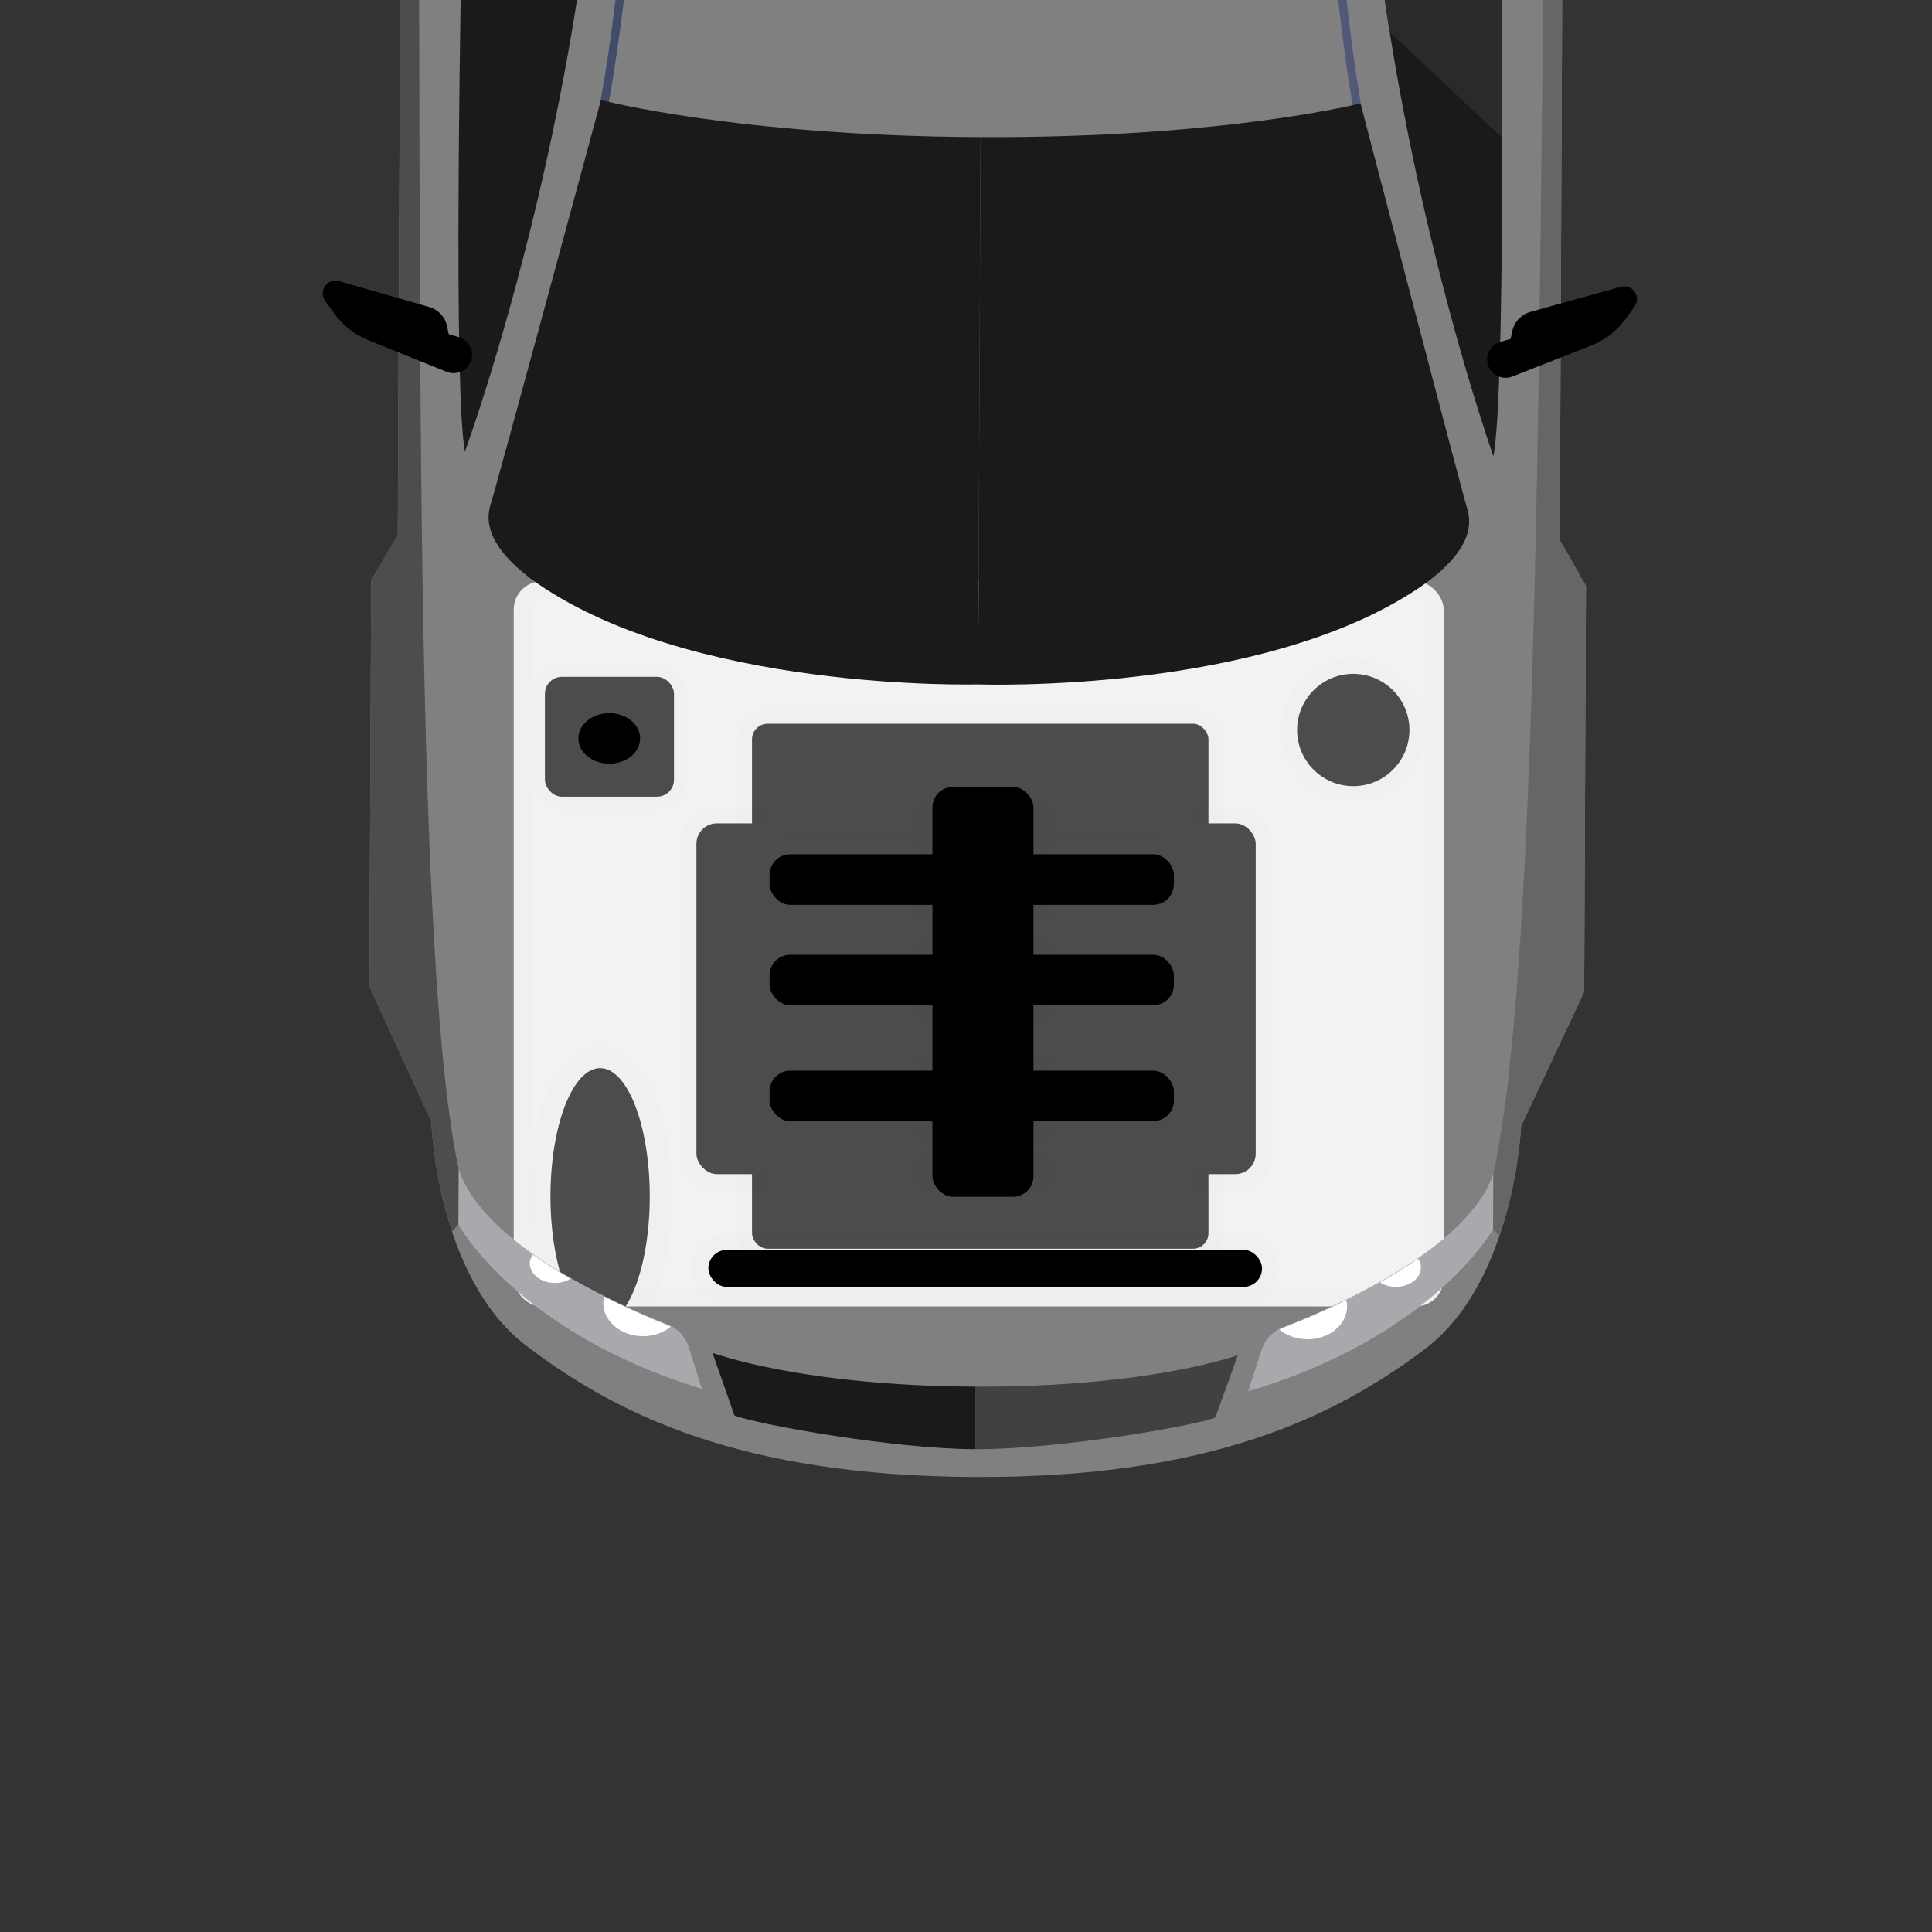 <?xml version="1.0" encoding="UTF-8" standalone="no"?>
<!-- Generator: Adobe Illustrator 27.5.0, SVG Export Plug-In . SVG Version: 6.00 Build 0)  -->

<svg
   version="1.1"
   x="0px"
   y="0px"
   viewBox="0 0 500 500"
   style="enable-background:new 0 0 500 500;"
   xml:space="preserve"
   id="svg1317"
   sodipodi:docname="ENGINE ROOM.svg"
   inkscape:version="1.1.1 (c3084ef, 2021-09-22)"
   xmlns:inkscape="http://www.inkscape.org/namespaces/inkscape"
   xmlns:sodipodi="http://sodipodi.sourceforge.net/DTD/sodipodi-0.dtd"
   xmlns="http://www.w3.org/2000/svg"
   xmlns:svg="http://www.w3.org/2000/svg"><rect x="0" y="0" width="500" height="500" fill="#333333" stroke="none"/><defs
   id="defs1321">
	
	
	
	

		
		
		
		
		
		
		
		
		
		
		
		
		
		
		
		
		
		
		
		
		
		
		
		
		
		
		
		
		
		
		
		
		
		
		
		
		
	</defs><sodipodi:namedview
   id="namedview1319"
   pagecolor="#ffffff"
   bordercolor="#666666"
   borderopacity="1.0"
   inkscape:pageshadow="2"
   inkscape:pageopacity="0.0"
   inkscape:pagecheckerboard="0"
   showgrid="false"
   inkscape:zoom="0.68812108"
   inkscape:cx="259.40202"
   inkscape:cy="100.27305"
   inkscape:window-width="1440"
   inkscape:window-height="900"
   inkscape:window-x="0"
   inkscape:window-y="0"
   inkscape:window-maximized="0"
   inkscape:current-layer="layer3" />
<g
   id="BACKGROUND">
</g>


<g
   inkscape:groupmode="layer"
   id="layer1"
   inkscape:label="Layer 1"><path
     style="fill:#808080;stroke-width:2.158"
     d="m 96.067,150.255 -0.466,105.035 16.032,34.964 c 0,0 1.261,40.294 24.563,58.022 23.302,17.73 55.247,33.698 116.036,33.968 60.791,0.269 92.874,-15.415 116.332,-32.938 23.458,-17.523 25.076,-57.802 25.076,-57.802 l 16.341,-34.82 0.466,-105.035 -6.782,-11.901 1.476,-333.086 6.977,-31.983 0.423,-95.323 -11.245,-19.295 c 0,0 -0.113,-14.929 -5.021,-44.088 -14.062,-73.804 -140.355,-66.089 -140.355,-66.089 0,0 -126.22,-8.832 -140.936,64.842 -5.164,29.114 -5.412,44.041 -5.412,44.041 l -11.416,19.195 -0.423,95.323 6.693,32.043 -1.476,333.086 z"
     id="path1141" /><rect
     style="fill:#f2f2f2;fill-rule:evenodd;stroke:#000000;stroke-width:9.152;stroke-linecap:round;stroke-linejoin:round;stroke-opacity:0.011"
     id="rect2740"
     width="240.665"
     height="187.641"
     x="132.948"
     y="150.465"
     ry="7.254" /></g><g
   inkscape:groupmode="layer"
   id="layer2"
   inkscape:label="Layer 2"><g
     id="g3404"
     transform="translate(783.369,347.52)"><rect
       style="fill:#4d4d4d;fill-rule:evenodd;stroke:#000000;stroke-width:7.281;stroke-linecap:round;stroke-linejoin:round;stroke-opacity:0.011"
       id="rect3116"
       width="118.128"
       height="135.87"
       x="-588.746"
       y="-160.215"
       ry="4.024" /><rect
       style="fill:#4d4d4d;fill-rule:evenodd;stroke:#000000;stroke-width:8.573;stroke-linecap:round;stroke-linejoin:round;stroke-opacity:0.011"
       id="rect3314"
       width="144.742"
       height="90.774"
       x="-603.132"
       y="-134.431"
       ry="5.292" /><rect
       style="fill:#000000;fill-rule:evenodd;stroke:#000000;stroke-width:8;stroke-linecap:round;stroke-linejoin:round;stroke-opacity:0.011"
       id="rect3006"
       width="26.158"
       height="106.086"
       x="-542.056"
       y="-143.87"
       ry="5.337" /><rect
       style="fill:#000000;fill-rule:evenodd;stroke:#000000;stroke-width:8;stroke-linecap:round;stroke-linejoin:round;stroke-opacity:0.011"
       id="rect3008"
       width="104.633"
       height="13.079"
       x="-584.2"
       y="-126.431"
       ry="5.337" /><rect
       style="fill:#000000;fill-rule:evenodd;stroke:#000000;stroke-width:8;stroke-linecap:round;stroke-linejoin:round;stroke-opacity:0.011"
       id="rect3010"
       width="104.633"
       height="13.079"
       x="-584.2"
       y="-100.431"
       ry="5.337" /><rect
       style="fill:#000000;fill-rule:evenodd;stroke:#000000;stroke-width:8;stroke-linecap:round;stroke-linejoin:round;stroke-opacity:0.011"
       id="rect3092"
       width="104.633"
       height="13.079"
       x="-584.2"
       y="-70.431"
       ry="5.337" /></g><circle
     style="fill:#4d4d4d;fill-rule:evenodd;stroke:#000000;stroke-width:8;stroke-linecap:round;stroke-linejoin:round;stroke-opacity:0.011"
     id="path3428"
     cx="350.229"
     cy="188.92"
     r="14.532" /><ellipse
     style="fill:#4d4d4d;fill-rule:evenodd;stroke:#000000;stroke-width:11.368;stroke-linecap:round;stroke-linejoin:round;stroke-opacity:0.011"
     id="circle3430"
     cx="155.309"
     cy="309.625"
     rx="12.848"
     ry="33.193" /><rect
     style="fill:#4d4d4d;fill-rule:evenodd;stroke:#000000;stroke-width:6.567;stroke-linecap:round;stroke-linejoin:round;stroke-opacity:0.011"
     id="rect3534"
     width="33.404"
     height="31.018"
     x="141.025"
     y="175.166"
     ry="4.381" /><ellipse
     style="fill:#000000;fill-rule:evenodd;stroke:#000000;stroke-width:8;stroke-linecap:round;stroke-linejoin:round;stroke-opacity:0.011"
     id="path3638"
     cx="157.676"
     cy="191.1"
     rx="7.993"
     ry="6.54" /><rect
     style="fill:#000000;fill-rule:evenodd;stroke:#000000;stroke-width:8.574;stroke-linecap:round;stroke-linejoin:round;stroke-opacity:0.011"
     id="rect3760"
     width="143.296"
     height="9.599"
     x="183.325"
     y="323.462"
     ry="4.799" /></g><g
   inkscape:groupmode="layer"
   id="layer3"
   inkscape:label="Layer 3"><path
     style="fill:#1c191a;stroke-width:2.158"
     d="m 386.497,118.089 c 0,0 -42.636,-119.433 -32.434,-230 10.202,-110.566 15.033,-145.256 28.513,-184.045 2.621,58.285 9.817,382.416 3.921,414.045 z"
     id="path1149" /><path
     style="fill:#878fb3;stroke-width:2.158"
     d="m 255.527,-360.548 c 88.839,0.394 104.573,22.763 104.575,22.765 l -0.948,-70.057 c 0,0 5.223,-21.829 -30.086,-29.27 -35.309,-7.441 -73.172,-6.799 -73.172,-6.799 z"
     id="path1151" /><path
     style="fill:#ef4136;stroke-width:2.158"
     d="m 359.152,-407.841 c 0,0 24.692,6.979 33.13,32.43 l 2.421,-15.065 c 0,0 -14.955,-31.983 -41.216,-34.771 v 0.002 c 7.799,8.409 5.664,17.404 5.664,17.404 z"
     id="path1153" /><path
     style="fill:#414042;stroke-width:2.158"
     d="m 314.532,366.871 5.828,-16.161 c 0,0 -22.699,8.353 -68.022,8.152 l -0.072,16.187 c 21.582,0.093 56.861,-6.044 62.266,-8.178 z"
     id="path1155" /><path
     style="fill:#a7a9ac;stroke-width:2.158"
     d="m 323.016,360.074 3.547,-10.871 c 0.858,-2.627 2.853,-4.718 5.432,-5.713 12.17,-4.688 47.931,-19.959 54.489,-39.79 l -0.064,14.389 c 0,0 -15.41,27.765 -63.404,41.984 z"
     id="path1157" /><g
     id="g1165"
     transform="matrix(0.01,-2.158,2.158,0.01,-531.154,502.012)">
			<path
   style="fill:#2b2a2b"
   d="m 260.267,424.757 c 2.682,-0.047 5.381,-0.096 8.09,-0.148 l 4.306,-16.365 c -1.717,-0.017 -3.433,-0.013 -5.145,0.013 z"
   id="path1161" />
			<path
   style="fill:#2b2a2b"
   d="M 342.424,422.777 326.41,412.762 c -1.231,-0.139 -2.491,-0.279 -3.791,-0.419 l 16.297,10.541 c 1.191,-0.036 2.358,-0.072 3.508,-0.107 z"
   id="path1163" />
		</g><path
     style="fill:#666666;stroke-width:2.158"
     d="m 409.984,256.683 0.466,-105.035 -6.782,-11.901 1.476,-333.086 6.977,-31.983 0.423,-95.323 -11.245,-19.295 c 0,0 -0.113,-14.929 -5.021,-44.088 -0.424,-2.221 -0.954,-4.366 -1.573,-6.441 l -2.421,15.056 c 0,0 11.712,197.812 8.592,293.073 -3.12,95.261 -0.355,323.51 -14.391,386.038 l -0.064,14.389 1.621,1.803 c 5.045,-14.816 5.599,-28.389 5.599,-28.389 z"
     id="path1167" /><path
     style="fill:#000000;stroke-width:2.158"
     d="m 391.427,97.439 20.353,-8.012 c 3.546,-1.396 6.623,-3.771 8.871,-6.848 l 2.36,-3.229 c 1.844,-2.523 -0.53,-5.957 -3.543,-5.122 l -23.373,6.483 c -2.375,0.659 -4.19,2.58 -4.712,4.988 l -0.436,2.012 -2.617,0.75 c -1.184,0.34 -2.202,1.113 -2.809,2.183 -0.02,0.034 -0.039,0.069 -0.059,0.105 -2.154,3.882 1.834,8.315 5.964,6.689 z"
     id="path1169" /><path
     style="fill:#1c191a;stroke-width:2.158"
     d="m 120.316,116.909 c 0,0 43.693,-119.051 34.471,-229.703 -9.222,-110.652 -13.745,-145.384 -26.88,-184.291 -3.137,58.259 -13.207,382.314 -7.591,413.994 z"
     id="path1171" /><path
     style="fill:#646a8f;stroke-width:2.158"
     d="m 255.527,-360.548 c -88.839,-0.394 -104.771,21.835 -104.773,21.837 l 1.569,-70.046 c 0,0 -5.029,-21.875 30.344,-29.002 35.373,-7.127 73.229,-6.15 73.229,-6.15 z"
     id="path1173" /><path
     style="fill:#ef4136;stroke-width:2.158"
     d="m 152.323,-408.758 c 0,0 -24.753,6.76 -33.417,32.135 l -2.288,-15.086 c 0,0 15.238,-31.849 41.522,-34.404 l -1e-5,0.002 c -7.874,8.339 -5.818,17.353 -5.818,17.353 z"
     id="path1175" /><path
     style="fill:#1c191a;stroke-width:2.158"
     d="m 190.073,366.32 -5.684,-16.212 c 0,0 22.624,8.554 67.947,8.755 l -0.072,16.187 c -21.58,-0.098 -56.805,-6.547 -62.191,-8.73 z"
     id="path1177" /><path
     style="fill:#a7a9ac;stroke-width:2.158"
     d="M 181.652,359.447 178.202,348.546 c -0.834,-2.635 -2.811,-4.743 -5.381,-5.761 -12.128,-4.795 -47.752,-20.383 -54.134,-40.272 l -0.064,14.389 c -0.002,-1e-5 15.161,27.9 63.029,42.545 z"
     id="path1179" /><path
     style="fill:#2b2a2b;stroke-width:2.158"
     d="m 120.296,-56.827 c 0.127,-5.788 0.259,-11.613 0.397,-17.459 l 35.361,-9.137 c 0.022,3.706 -0.005,7.409 -0.077,11.104 z"
     id="path1183" /><path
     style="fill:#2b2a2b;stroke-width:2.158"
     d="m 125.354,-234.122 21.461,34.658 c 0.288,2.658 0.578,5.379 0.868,8.186 l -22.594,-35.273 c 0.089,-2.57 0.178,-5.088 0.264,-7.57 z"
     id="path1185" /><path
     style="fill:#4d4d4d;stroke-width:2.158"
     d="m 95.601,255.29 0.466,-105.035 6.888,-11.84 1.476,-333.086 -6.693,-32.043 0.423,-95.323 11.416,-19.195 c 0,0 0.245,-14.928 5.412,-44.041 0.444,-2.217 0.993,-4.357 1.63,-6.427 l 2.288,15.077 c 0,0 -13.466,197.701 -11.19,292.985 2.275,95.285 -2.513,323.501 10.968,386.15 l -0.064,14.389 -1.637,1.788 c -4.913,-14.86 -5.347,-28.437 -5.347,-28.437 z"
     id="path1187" /><path
     style="fill:#000000;stroke-width:2.158"
     d="m 115.569,96.216 -20.282,-8.192 c -3.533,-1.427 -6.59,-3.83 -8.812,-6.926 l -2.332,-3.25 c -1.821,-2.54 0.583,-5.952 3.588,-5.091 l 23.314,6.69 c 2.369,0.68 4.167,2.617 4.668,5.03 l 0.418,2.016 2.61,0.773 c 1.181,0.351 2.192,1.132 2.789,2.207 0.019,0.035 0.038,0.069 0.058,0.106 2.122,3.901 -1.906,8.299 -6.021,6.636 z"
     id="path1189" /><g
     id="g1195"
     transform="matrix(0.01,-2.158,2.158,0.01,-531.154,502.012)">
			<g
   id="g1193">
				<path
   style="fill:#525878"
   d="m 342.706,405.345 -0.074,0.998 c -91.477,-6.849 -128.475,3.594 -128.838,3.699 l -0.281,-0.959 c 0.364,-0.107 37.495,-10.602 129.193,-3.738 z"
   id="path1191" />
			</g>
		</g><g
     id="g1201"
     transform="matrix(0.01,-2.158,2.158,0.01,-531.154,502.012)">
			<g
   id="g1199">
				<path
   style="fill:#434b6b"
   d="m 342.706,320.102 -0.074,-0.998 c -91.477,6.849 -128.475,-3.594 -128.838,-3.699 l -0.281,0.959 c 0.364,0.107 37.495,10.602 129.193,3.738 z"
   id="path1197" />
			</g>
		</g><path
     style="fill:#1c191a;stroke-width:2.158;fill-opacity:1"
     d="m 352.1,26.75 c 0,0 -35.291,9.016 -98.331,8.737 l -0.628,141.634 c 0,0 75.618,2.763 116.215,-26.463 10.286,-7.778 11.932,-13.976 10.336,-19.109 -1.596,-5.133 -27.593,-104.798 -27.593,-104.798 z"
     id="path1203" /><path
     style="fill:#414042;stroke-width:2.158"
     d="m 348.445,-223.805 11.657,-113.976 c 0,0 -15.727,-22.371 -104.575,-22.765 l -0.572,129.133 c 10e-6,-0.002 64.023,1.002 93.491,7.608 z"
     id="path1205" /><path
     style="fill:#1c191a;stroke-width:2.158"
     d="m 155.522,25.878 c 0,0 35.21,9.329 98.249,9.608 l -0.628,141.634 c 0,0 -75.639,2.093 -115.976,-27.492 -10.217,-7.869 -11.808,-14.081 -10.167,-19.2 1.641,-5.119 28.521,-104.55 28.521,-104.55 z"
     id="path1207" /><path
     style="fill:#1c191a;stroke-width:2.158"
     d="m 161.398,-224.634 -10.646,-114.075 c 0,0 15.925,-22.231 104.773,-21.837 l -0.572,129.133 c 0.002,-0.002 -64.029,0.435 -93.554,6.779 z"
     id="path1209" /><path
     style="fill:#58595b;stroke-width:2.158"
     d="m 347.348,-346.408 c -4.956,-2.316 -11.69,-4.789 -20.74,-7.016 l -6.181,125.547 c 5.106,0.504 10.061,1.078 14.686,1.729 z"
     id="path1217" /><path
     style="fill:#2b2a2b;stroke-width:2.158"
     d="m 163.581,-347.223 c 4.976,-2.272 11.732,-4.685 20.802,-6.832 l 5.068,125.597 c -5.109,0.459 -10.071,0.989 -14.701,1.599 z"
     id="path1219" /><path
     style="fill:#58595b;stroke-width:2.158"
     d="m 286.639,-230.297 c 6.864,0.346 14.308,0.795 21.769,1.372 l 5.394,-127.163 c -7.606,-1.324 -16.427,-2.443 -26.591,-3.23 z"
     id="path1221" /><g
     id="g1227"
     transform="matrix(0.01,-2.158,2.158,0.01,-531.154,502.012)">
			<path
   style="fill:#2b2a2b"
   d="m 292.228,409.418 c -1.938,-0.173 -3.911,-0.348 -5.959,-0.527 -1.24,-0.109 -2.483,-0.199 -3.728,-0.28 l -1.314,15.74 c 4.613,-0.098 9.215,-0.2 13.764,-0.305 z"
   id="path1223" />
			<path
   style="fill:#2b2a2b"
   d="m 239.49,425.074 10.52,-15.852 c -6.661,0.615 -13.141,1.48 -19.302,2.488 l -12.611,13.557 c 6.639,-0.03 13.84,-0.098 21.393,-0.193 z"
   id="path1225" />
		</g><g
     id="g1233"
     transform="matrix(0.01,-2.158,2.158,0.01,-531.154,502.012)">
			<path
   style="fill:#ffffff"
   d="m 75.027,399.229 c -0.71,0.858 -1.149,2.039 -1.149,3.344 0,2.623 1.772,4.75 3.958,4.75 0.26,0 0.514,-0.034 0.76,-0.092 -1.541,-3.105 -2.695,-5.89 -3.375,-7.631 -0.051,-0.131 -0.131,-0.246 -0.194,-0.371 z"
   id="path1229" />
			<path
   style="fill:#ffffff"
   d="m 80.211,413.138 c 0,1.667 1.045,3.019 2.333,3.019 0.384,0 0.74,-0.131 1.06,-0.344 -1.03,-1.472 -1.99,-3.017 -2.87,-4.559 -0.322,0.518 -0.523,1.168 -0.523,1.884 z"
   id="path1231" />
		</g><g
     id="g1239"
     transform="matrix(0.01,-2.158,2.158,0.01,-531.154,502.012)">
			<path
   style="fill:#ffffff"
   d="m 75.027,326.218 c -0.71,-0.858 -1.149,-2.039 -1.149,-3.344 0,-2.623 1.772,-4.75 3.958,-4.75 0.26,0 0.514,0.034 0.76,0.092 -1.541,3.105 -2.695,5.89 -3.375,7.631 -0.051,0.131 -0.131,0.246 -0.194,0.371 z"
   id="path1235" />
			<path
   style="fill:#ffffff"
   d="m 80.211,312.309 c 0,-1.667 1.045,-3.019 2.333,-3.019 0.384,0 0.74,0.131 1.06,0.344 -1.03,1.472 -1.99,3.016 -2.87,4.559 -0.322,-0.518 -0.523,-1.167 -0.523,-1.884 z"
   id="path1237" />
		</g></g></svg>

